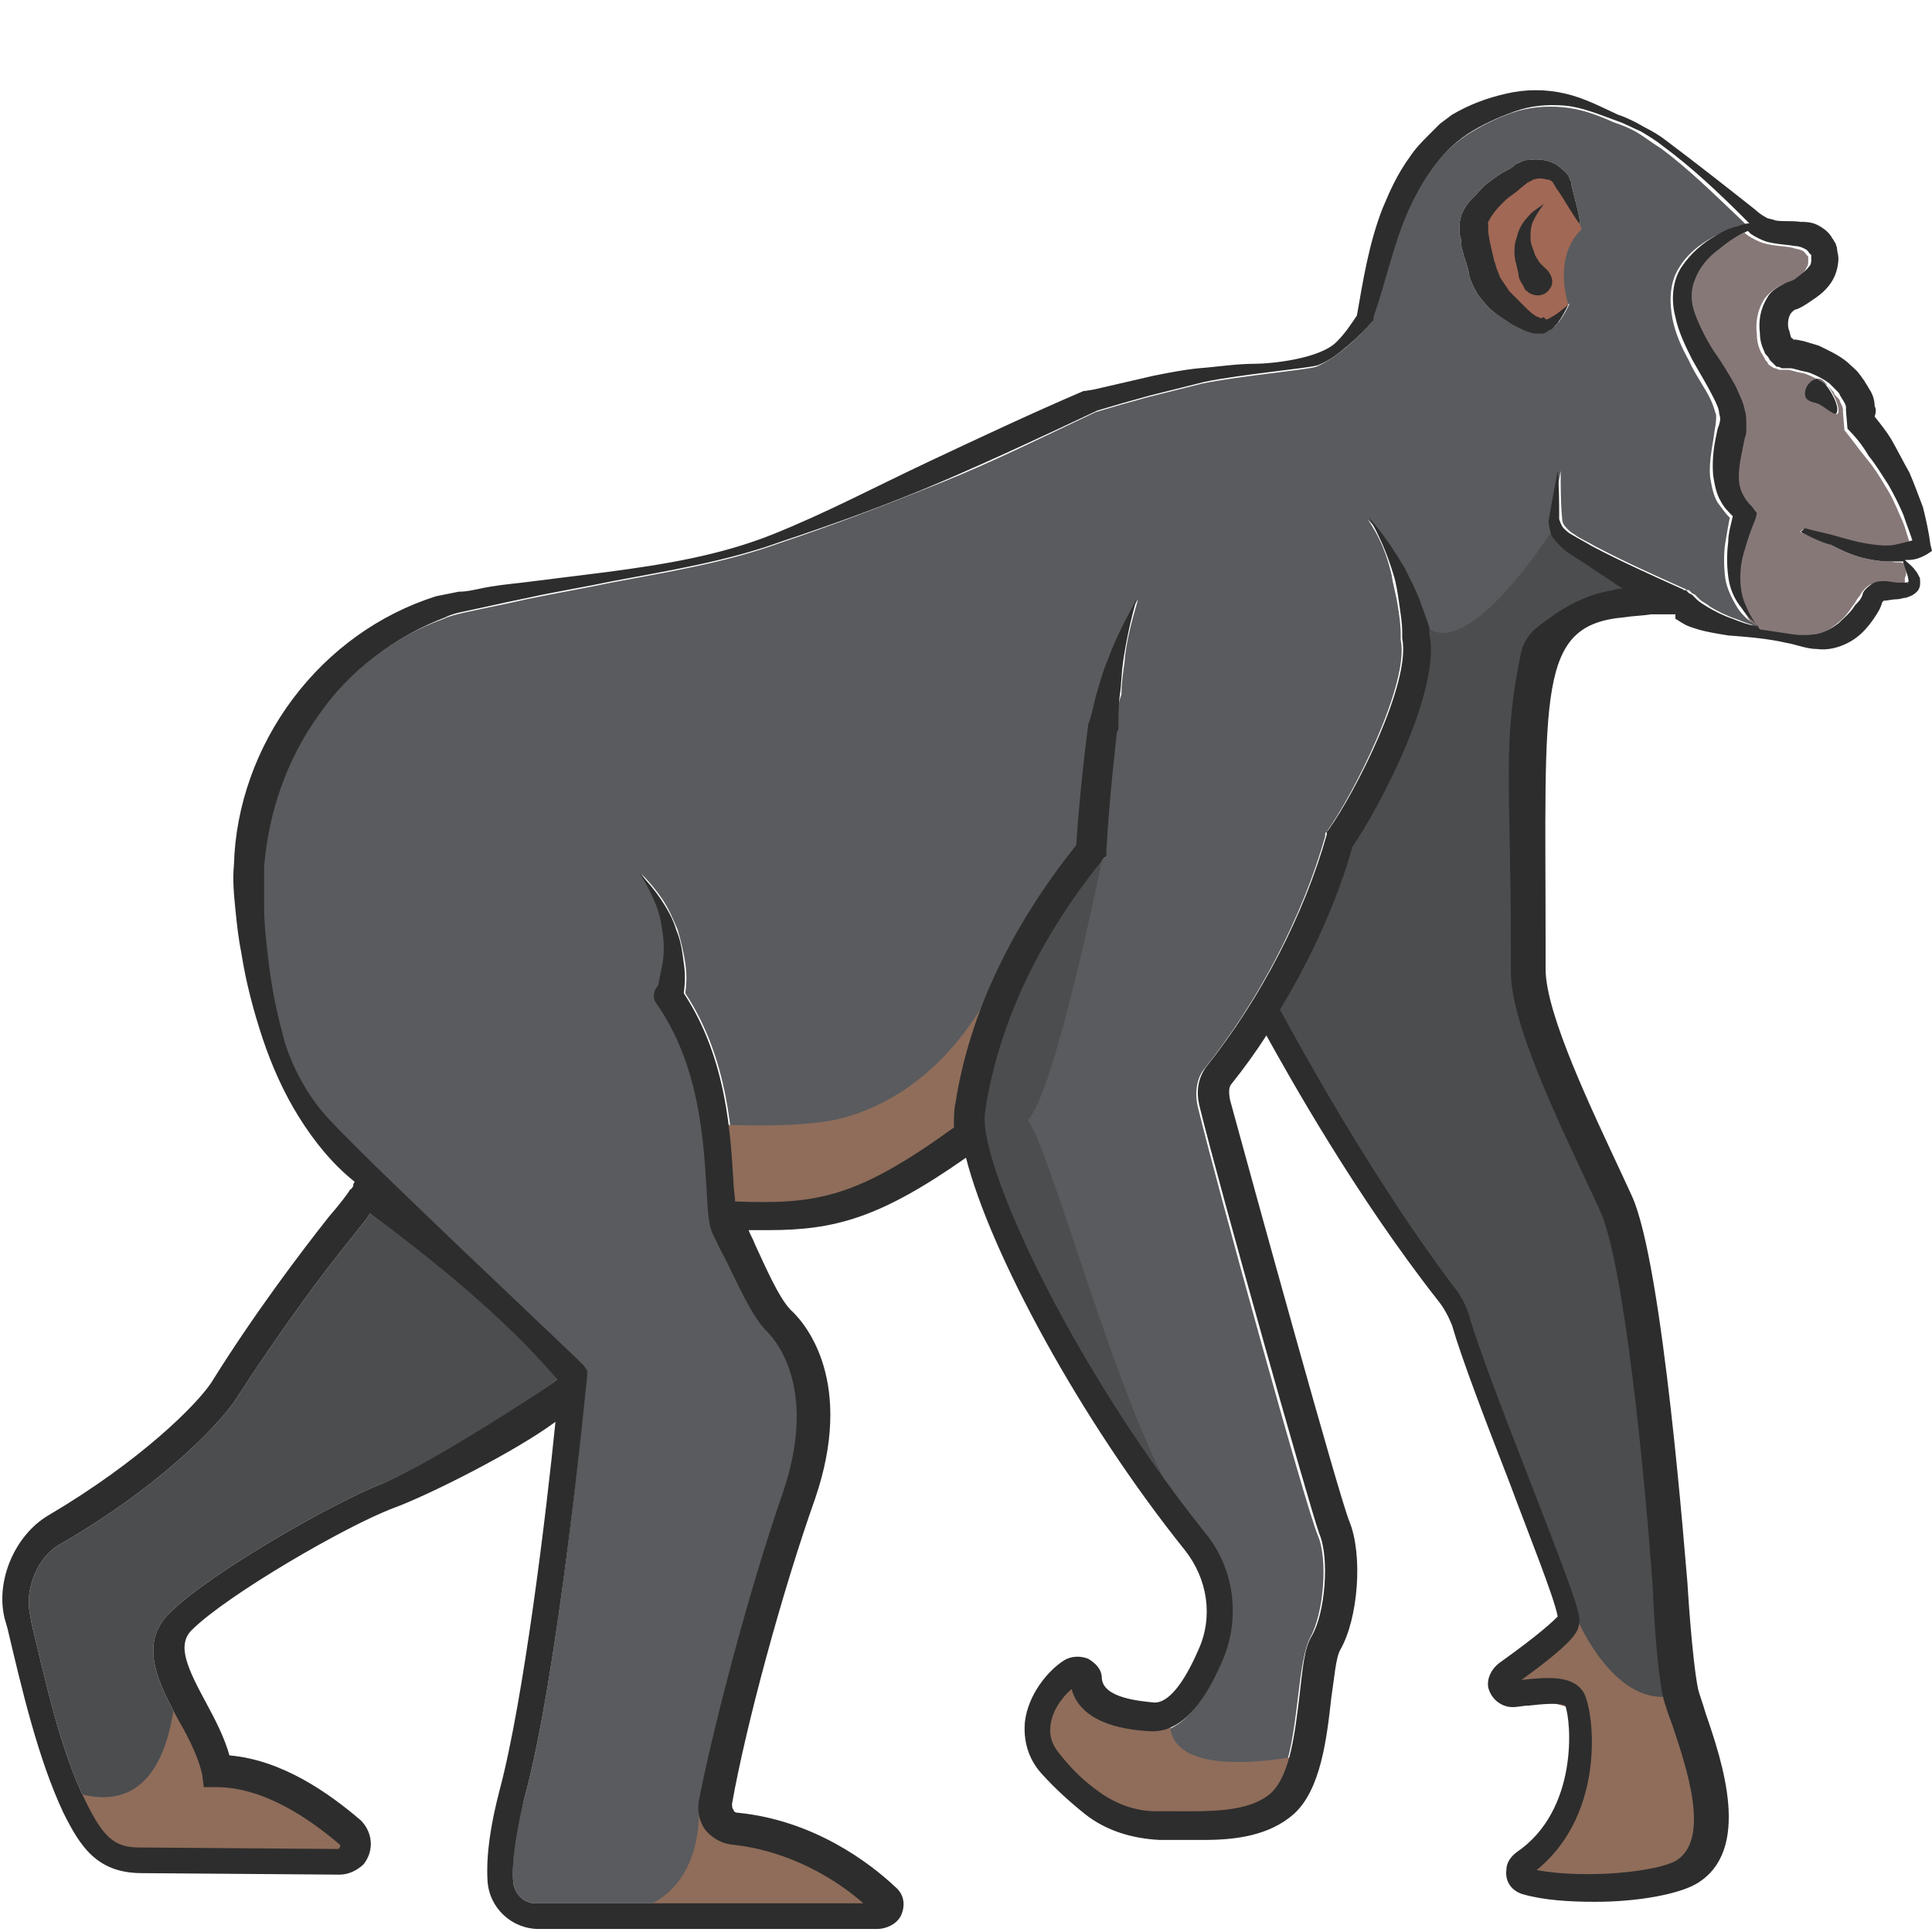 <?xml version="1.0" encoding="utf-8"?>
<!-- Generator: Adobe Illustrator 23.0.0, SVG Export Plug-In . SVG Version: 6.00 Build 0)  -->
<svg version="1.1" id="Layer_1" xmlns="http://www.w3.org/2000/svg" xmlns:xlink="http://www.w3.org/1999/xlink" x="0px" y="0px"
	 viewBox="0 0 128 128" 
width="128" height="128"
style="enable-background:new 0 0 128 128;" xml:space="preserve">
<style type="text/css">
	.st0{fill:#2D2D2D;}
	.st1{fill:#877878;}
	.st2{fill:#595B5E;}
	.st3{fill:#4B4D4F;}
	.st4{fill:#A16855;}
	.st5{fill:#8F6D5A;}
</style>
<g>
	<path class="st0" d="M121.7,27.3c-0.1,0.5-1-0.5-1.5-0.6c-0.4-0.1-0.8-0.2-0.7-0.8c0.1-0.5,0.6-0.9,1-0.8
		C121,25.3,121.9,26.8,121.7,27.3z"/>
	<path class="st1" d="M126.1,37.3C126.1,37.2,126.1,37.2,126.1,37.3c-0.3-0.1-0.5,0-0.8-0.1c-0.7,0-1.4-0.1-2.1-0.3
		c-0.7-0.2-1.3-0.5-1.9-0.8c-0.6-0.3-1.3-0.5-1.9-0.8c-0.1,0-0.1-0.1-0.1-0.1c0,0,0.1-0.1,0.1-0.1l0,0c0.7,0.2,1.3,0.3,2,0.5
		c0.7,0.2,1.3,0.4,2,0.5c0.6,0.1,1.3,0.1,1.9,0.1c0.4,0,0.9-0.1,1.2-0.3c-0.2-0.6-0.3-1.1-0.6-1.7c-0.3-0.7-0.6-1.4-1-2
		c-0.4-0.7-0.8-1.3-1.3-1.9c-0.5-0.6-0.9-1.2-1.4-1.8l-0.1-1.2c0,0,0,0.1,0,0.1l0,0c0,0,0,0,0-0.1c0-0.1,0-0.1,0-0.2
		c0-0.1-0.1-0.3-0.2-0.5c0-0.1-0.1-0.2-0.2-0.3c-0.1-0.1-0.2-0.2-0.2-0.3c-0.2-0.2-0.3-0.4-0.5-0.5c-0.4-0.3-0.8-0.5-1.3-0.7
		c-0.2-0.1-0.5-0.1-0.8-0.2l-0.4-0.1l-0.2,0l-0.1,0l-0.1,0l-0.2,0c-0.1,0-0.2-0.1-0.3-0.1c-0.1,0-0.2-0.1-0.2-0.1
		c-0.2-0.1-0.3-0.2-0.3-0.3c-0.1-0.1-0.2-0.2-0.2-0.3c-0.1-0.1-0.1-0.2-0.2-0.3c-0.2-0.4-0.3-0.8-0.3-1.2c-0.1-0.8,0-1.6,0.5-2.4
		c0.3-0.4,0.7-0.7,1.1-0.9c0.2-0.1,0.5-0.2,0.7-0.3c0.5-0.2,0.9-0.6,1-0.9c0.1-0.1,0.1-0.3,0.1-0.4c0-0.1,0-0.1,0-0.2l0-0.1
		l-0.1-0.1c-0.1-0.1-0.1-0.2-0.3-0.3c-0.2-0.1-0.4-0.1-0.7-0.2c-0.5-0.1-1.2-0.1-1.9-0.3c-0.3-0.1-0.7-0.3-1-0.5
		c-0.1-0.1-0.2-0.1-0.2-0.2c-0.7,0.3-1.3,0.7-1.9,1.2c-0.7,0.6-1.3,1.3-1.6,2c-0.3,0.8-0.3,1.5,0,2.3c0.3,0.8,0.7,1.6,1.2,2.4
		c0.5,0.8,1,1.5,1.5,2.4c0.3,0.4,0.5,1,0.6,1.6c0.1,0.3,0.1,0.6,0.1,1c0,0.4-0.1,0.6-0.1,0.8c-0.2,0.9-0.4,1.8-0.4,2.6
		c0,0.8,0.3,1.4,0.9,2l0.3,0.4l-0.1,0.4c-0.2,0.7-0.5,1.4-0.7,2c-0.2,0.6-0.3,1.3-0.3,1.9c0,0.6,0.1,1.3,0.4,1.9
		c0.2,0.5,0.5,1,0.9,1.5c0.6,0.2,1.3,0.3,2,0.3c0.7,0.1,1.3,0.1,1.8,0c0.6-0.1,1-0.4,1.4-0.7c0.4-0.3,0.8-0.7,1.1-1.2
		c0.2-0.2,0.3-0.5,0.5-0.7c0.1-0.2,0.3-0.5,0.6-0.7c0.3-0.2,0.6-0.2,0.8-0.2c0.4,0,0.7,0.1,1,0.1c0.1,0,0.3,0,0.4,0
		c0.1,0,0.2,0,0.2,0c0,0.1,0,0.1,0,0c0-0.1,0-0.2,0-0.4C126.4,37.9,126.2,37.6,126.1,37.3z M119.6,25.9c0.1-0.5,0.6-0.9,1-0.8
		c0.4,0.1,1.3,1.6,1.2,2.2c-0.1,0.5-1-0.5-1.5-0.6C119.9,26.6,119.5,26.5,119.6,25.9z"/>
	<path class="st2" d="M115.2,40.4c-0.4-0.6-0.8-1.4-0.9-2.1c-0.1-0.8-0.1-1.6,0-2.3c0.1-0.6,0.2-1.2,0.3-1.7c-0.3-0.3-0.5-0.6-0.8-1
		c-0.3-0.5-0.4-1.1-0.5-1.7c-0.1-1.1,0.2-2.2,0.3-3.1c0.1-0.5,0.1-0.7,0.1-1c-0.1-0.3-0.2-0.7-0.4-1.1c-0.4-0.8-1-1.6-1.4-2.5
		c-0.5-0.9-0.9-1.8-1.1-2.8c-0.2-1.1-0.2-2.3,0.4-3.3c0.6-1,1.4-1.6,2.3-2.1c0.4-0.2,0.9-0.4,1.4-0.6c0.3-0.1,0.5-0.1,0.8-0.2
		c-0.1-0.1-0.2-0.2-0.3-0.3c-1.8-1.7-3.5-3.4-5.4-4.8c-0.5-0.3-1-0.7-1.5-1c-0.5-0.3-1-0.5-1.6-0.7c-1.1-0.5-2.2-0.9-3.4-1
		c-1.1-0.1-2.3,0-3.4,0.4C99,7.9,98,8.4,97.1,9c-1.8,1.2-3.1,3.2-4,5.3c-0.9,2.1-1.5,4.5-2.2,6.8l0,0.1l0,0.1
		c-0.5,0.6-1.1,1.2-1.7,1.7c-0.6,0.5-1.3,1-2,1.3c-0.6,0.2-5,0.6-7.5,1.1c-1.2,0.3-2.4,0.6-3.6,0.9l-1.8,0.5l-1.7,0.5
		c-3.4,1.6-6.8,3.3-10.3,4.7c-3.5,1.4-7.1,2.8-10.7,4c-3.6,1.3-7.4,1.9-11.1,2.6c-1.9,0.4-3.7,0.7-5.6,1.1c-0.9,0.2-1.8,0.4-2.8,0.6
		l-1.4,0.3c-0.4,0.1-0.9,0.2-1.3,0.4c-3.4,1.2-6.4,3.6-8.4,6.5c-2.1,2.9-3.3,6.4-3.6,10c-0.1,0.9-0.1,1.8,0,2.7
		c0.1,0.9,0.1,1.8,0.2,2.8c0.2,1.8,0.5,3.7,1,5.5c0.5,1.8,1.5,3.9,2.7,5.3c1.9,2.3,17.2,16.6,17.3,16.8l0.2,0.3l0,0.4
		C38.8,92,37,111,34.7,119.3c-0.6,2.1-0.8,3.9-0.7,5.4c0.1,0.8,0.7,1.4,1.5,1.4h21.8c-1.7-1.4-4.8-3.5-8.8-3.9
		c-0.7-0.1-1.3-0.4-1.7-1c-0.4-0.5-0.6-1.2-0.4-1.9c0.9-5.2,3.4-14.2,5.6-20.5c2.2-6.6-0.3-9.7-1.1-10.6c-1-1-2-3.1-2.8-4.9
		c-0.2-0.5-0.5-1-0.7-1.4c-0.3-0.7-0.4-1.7-0.5-3.3c-0.2-3.2-0.4-8-3.3-12.1c-0.3-0.4-0.2-0.9,0.1-1.2c0.1-0.4,0.2-1,0.3-1.5
		c0.1-0.7,0.1-1.4,0-2c-0.1-0.7-0.2-1.4-0.5-2c-0.2-0.7-0.6-1.3-1-1.9c0.5,0.5,1,1.1,1.4,1.7c0.4,0.6,0.7,1.3,1,2
		c0.2,0.7,0.4,1.5,0.5,2.2c0.1,0.7,0.1,1.3,0,2c2.9,4.4,3.1,9.5,3.3,12.6c0,0.4,0,0.8,0.1,1.2c5.3,0.2,8-0.3,14.5-4.9
		c-0.1-0.6,0-1.2,0.1-1.6c0.9-5.8,3.6-11.6,8-17.1c0.3-4.4,0.8-8,0.8-8c0-0.1,0-0.2,0.1-0.3c0.1-0.7,0.3-1.3,0.5-1.9
		c0.2-0.7,0.4-1.4,0.7-2.1c0.5-1.4,1.1-2.7,1.9-4c-0.4,1.4-0.8,2.8-0.9,4.2c-0.1,0.7-0.2,1.4-0.2,2.1C74,46.8,74,47.5,74,48.2v0
		c0,0.1,0,0.3-0.1,0.4c-0.1,1-0.5,4.2-0.7,7.9l0,0.3L73,57c-4.3,5.4-6.9,10.9-7.8,16.5l0,0.1c-0.8,2.9,5.4,16.6,14.5,28
		c1.9,2.4,2.4,5.7,1.2,8.5c-1.4,3.2-2.9,4.8-4.8,4.7c-3.7-0.2-4.9-1.6-5.2-2.8c-0.7,0.6-1.3,1.5-1.4,2.4c-0.1,0.7,0.1,1.3,0.6,1.9
		c0.8,0.9,1.7,1.7,2.6,2.5c1.1,0.8,2.4,1.3,3.8,1.3c0.4,0,0.8,0,1.2,0c2.3,0.1,4.8,0.2,6.4-1.2c1.3-1.2,1.6-4.1,1.9-6.5
		c0.2-1.7,0.4-3.1,0.8-3.9c0.9-1.6,1.2-5.2,0.5-6.8c-0.8-1.9-6.6-22.9-7.9-28.2c-0.3-1.1-0.1-2.1,0.4-2.7c3.6-4.5,6.5-10.1,8-15.4
		l0-0.2l0.1-0.1c1.8-2.5,5.5-9.9,4.9-12.7c0-0.1,0-0.1,0-0.2c0,0,0,0,0,0c0-0.1,0-0.1,0-0.2v0c0-0.6-0.1-1.3-0.2-1.9
		c-0.1-0.7-0.3-1.3-0.4-2c-0.3-1.3-0.8-2.6-1.6-3.7c1,1,1.8,2.2,2.4,3.4c0.3,0.6,0.6,1.3,0.9,1.9c0.3,0.7,0.5,1.3,0.7,2
		c0,0.1,0,0.2,0,0.3c0,0,0,0,0,0.1c0.8,3.7-3.3,11.5-5.1,14.1c-1,3.6-2.7,7.4-4.8,10.8c0,0,0,0,0,0c0.1,0.1,5.2,9.9,11.7,18.2
		c0.5,0.7,0.9,1.5,1.2,2.3c0.6,2,2.2,6.2,3.8,10.3c3.2,8.4,3.5,9.4,3.4,10c-0.1,0.4-0.2,0.9-3.8,3.6c1.7-0.1,3.4-0.3,4.1,0.8
		c0.7,1.1,1.6,8.1-3.1,11.8c3.4,0.6,7.9,0.1,9.2-0.6c2.4-1.4,0.7-6.4-0.2-9c-0.3-0.8-0.5-1.3-0.6-1.8c-0.5-2.2-0.7-7-0.7-7.3
		c-0.5-7.1-1.9-21.6-3.5-25l-0.6-1.3c-2.2-4.7-5.3-11.1-5.3-14.5V63c0-11.4-0.5-13.7,0.7-19.9c0.4-1.3,1.3-1.8,2.2-2.4
		c1.2-0.8,2.5-1.4,3.9-1.6c0.2,0,0.4-0.1,0.6-0.1c-0.9-0.6-1.8-1.2-2.7-1.8c-0.5-0.3-0.9-0.6-1.4-1c-0.2-0.2-0.5-0.4-0.6-0.7
		c-0.2-0.3-0.2-0.7-0.2-1c0.2-1.2,0.4-2.2,0.6-3.3c0,1.1,0,2.2,0.1,3.2c0,0.2,0.1,0.4,0.3,0.6c0.1,0.1,0.3,0.3,0.5,0.4
		c0.4,0.3,0.9,0.5,1.4,0.8c1.9,1,3.9,1.9,5.9,2.8l0,0c0.1,0,0.1,0.1,0.2,0.1c0,0,0.1,0,0.1,0l0.1,0.1l0.1,0.1l0.2,0.1
		c0.1,0.1,0.2,0.2,0.3,0.3c0.2,0.2,0.5,0.3,0.7,0.5c0.5,0.3,1.1,0.6,1.7,0.8c0.5,0.2,1,0.4,1.5,0.5
		C115.9,41.2,115.5,40.8,115.2,40.4z M103.3,12.8c-0.1-0.1-0.1-0.2-0.2-0.3c0-0.1-0.1-0.1-0.1-0.2c-0.1-0.1-0.2-0.2-0.4-0.2
		c-0.3-0.1-0.6-0.1-0.9,0c-0.1,0-0.1,0.1-0.2,0.1c-0.1,0-0.1,0.1-0.2,0.1l-0.5,0.4c-0.3,0.3-0.7,0.5-1,0.8c-0.3,0.3-0.6,0.6-0.8,0.9
		c-0.2,0.3-0.4,0.6-0.3,0.7c0,0,0,0,0,0l0,0.2l0,0.3l0.1,0.6c0.1,0.4,0.2,0.9,0.3,1.3c0.1,0.2,0.1,0.4,0.2,0.6
		c0.1,0.2,0.1,0.3,0.2,0.5c0.2,0.3,0.4,0.6,0.6,0.9l0.5,0.5l0.5,0.5c0.3,0.3,0.6,0.6,0.9,0.7c0.2,0.1,0.2,0.1,0.4,0
		c0.2,0,0.4-0.2,0.5-0.3c0.4-0.2,0.7-0.5,1.1-0.8c-0.2,0.4-0.4,0.8-0.7,1.2c-0.2,0.2-0.3,0.4-0.6,0.5c-0.1,0.1-0.3,0.2-0.4,0.2
		c-0.2,0-0.3,0-0.5,0c-0.6-0.1-1.1-0.4-1.5-0.6L99,20.7c-0.4-0.3-0.8-0.8-1.1-1.2c-0.1-0.2-0.3-0.5-0.4-0.8
		c-0.1-0.2-0.2-0.5-0.2-0.7c-0.1-0.5-0.3-0.9-0.4-1.4c-0.1-0.2-0.1-0.5-0.1-0.7l-0.1-0.4l0-0.2c0-0.1,0-0.2,0-0.3
		c0-0.8,0.4-1.4,0.8-1.8c0.4-0.4,0.7-0.8,1.1-1.1c0.4-0.3,0.8-0.6,1.2-0.8c0.2-0.1,0.4-0.2,0.6-0.4c0.1-0.1,0.3-0.1,0.4-0.2
		c0.2-0.1,0.3-0.1,0.5-0.1c0.6-0.1,1.3,0,1.8,0.3c0.3,0.2,0.5,0.4,0.7,0.6c0.1,0.1,0.2,0.3,0.2,0.4c0.1,0.1,0.1,0.2,0.1,0.3
		c0.2,0.9,0.5,1.8,0.6,2.7C104.2,14.4,103.7,13.6,103.3,12.8z M101.4,15.9c0,0.4,0.2,0.7,0.3,1.1c0.1,0.2,0.2,0.3,0.3,0.5
		c0.1,0.1,0.3,0.3,0.3,0.3c0.5,0.3,0.6,0.9,0.3,1.4c-0.3,0.5-0.9,0.6-1.4,0.3c-0.1-0.1-0.3-0.2-0.3-0.3l-0.1-0.2
		c-0.2-0.3-0.3-0.5-0.3-0.8c-0.1-0.3-0.1-0.5-0.2-0.8c-0.1-0.5-0.1-1.1,0.1-1.6c0.1-0.5,0.4-1,0.7-1.3c0.3-0.4,0.7-0.6,1.1-0.9
		c-0.3,0.4-0.5,0.7-0.7,1.1C101.4,15.1,101.3,15.5,101.4,15.9z"/>
	<path class="st3" d="M36.9,91.4c0,0.1-8.3,5.7-11.6,6.9c-3.1,1.2-11.4,5.9-14.1,8.6c-2.1,2.1-0.6,4.8,0.7,7.2
		c0.7,1.2,1.3,2.5,1.5,3.5l0.1,0.8h0.8c3.2,0,6.2,2.1,8.2,3.8c0,0,0.1,0.1,0,0.2c0,0.1-0.1,0.1-0.2,0.1l-13.1-0.1
		c-1.7,0-2.4-0.8-3.5-3c-1.7-3.4-2.7-8.1-3.6-11.8L2,107c-0.4-1.7,0.5-3.9,2-4.7c6.4-3.7,10.2-7.6,11.5-9.4
		c2.9-4.5,5.9-8.6,7.8-10.9c0.6-0.8,1-1.2,1.2-1.6C32.5,86.1,36.1,90.3,36.9,91.4z"/>
	<path class="st4" d="M104.8,15.2c0,0-1.9,1.4-0.9,5c-0.6,0.8-1.5,1.7-2,1.6c-0.5-0.1-2.3-1.5-3-2.5c-0.7-1-1.6-4-1.2-4.7
		c0.4-0.7,3.6-3.2,4.3-3.1s1.5,0.6,1.7,1S104.8,15.2,104.8,15.2z"/>
	<path class="st5" d="M65.4,66.2c-0.3,0.2-3.1,6.2-9.7,7.9c-2.7,0.7-8.1,0.4-8.1,0.4l0.2,6.2c0,0,5.3,1,8.1-0.5
		c2.8-1.5,8-3.8,8.4-4.6c-0.2-1.4,0.7-6.6,1-7.2C65.6,67.8,65.4,66.2,65.4,66.2z"/>
	<path class="st0" d="M102.7,19.1c-0.3,0.5-0.9,0.6-1.4,0.3c-0.1-0.1-0.3-0.2-0.3-0.3l-0.1-0.2c-0.2-0.3-0.3-0.5-0.3-0.8
		c-0.1-0.3-0.1-0.5-0.2-0.8c-0.1-0.5-0.1-1.1,0.1-1.6c0.1-0.5,0.4-1,0.7-1.3c0.3-0.4,0.7-0.6,1.1-0.9c-0.3,0.4-0.5,0.7-0.7,1.1
		c-0.2,0.4-0.2,0.8-0.2,1.2c0,0.4,0.2,0.7,0.3,1.1c0.1,0.2,0.2,0.3,0.3,0.5c0.1,0.1,0.3,0.3,0.3,0.3C102.8,18.1,103,18.7,102.7,19.1
		z"/>
	<path class="st0" d="M102.8,21c0.4-0.2,0.7-0.5,1.1-0.8c-0.2,0.4-0.4,0.8-0.7,1.2c-0.2,0.2-0.3,0.4-0.6,0.5
		c-0.1,0.1-0.3,0.2-0.4,0.2c-0.2,0-0.3,0-0.5,0c-0.6-0.1-1.1-0.4-1.5-0.6L99,20.7c-0.4-0.3-0.8-0.8-1.1-1.2
		c-0.1-0.2-0.3-0.5-0.4-0.8c-0.1-0.2-0.2-0.5-0.2-0.7c-0.1-0.5-0.3-0.9-0.4-1.4c-0.1-0.2-0.1-0.5-0.1-0.7l-0.1-0.4l0-0.2
		c0-0.1,0-0.2,0-0.3c0-0.8,0.4-1.4,0.8-1.8c0.4-0.4,0.7-0.8,1.1-1.1c0.4-0.3,0.8-0.6,1.2-0.8c0.2-0.1,0.4-0.2,0.6-0.4
		c0.1-0.1,0.3-0.1,0.4-0.2c0.2-0.1,0.3-0.1,0.5-0.1c0.6-0.1,1.3,0,1.8,0.3c0.3,0.2,0.5,0.4,0.7,0.6c0.1,0.1,0.2,0.3,0.2,0.4
		c0.1,0.1,0.1,0.2,0.1,0.3c0.2,0.9,0.5,1.8,0.6,2.7c-0.6-0.8-1-1.6-1.5-2.3c-0.1-0.1-0.1-0.2-0.2-0.3c0-0.1-0.1-0.1-0.1-0.2
		c-0.1-0.1-0.2-0.2-0.4-0.2c-0.3-0.1-0.6-0.1-0.9,0c-0.1,0-0.1,0.1-0.2,0.1c-0.1,0-0.1,0.1-0.2,0.1l-0.5,0.4c-0.3,0.3-0.7,0.5-1,0.8
		c-0.3,0.3-0.6,0.6-0.8,0.9c-0.2,0.3-0.4,0.6-0.3,0.7c0,0,0,0,0,0l0,0.2l0,0.3l0.1,0.6c0.1,0.4,0.2,0.9,0.3,1.3
		c0.1,0.2,0.1,0.4,0.2,0.6c0.1,0.2,0.1,0.3,0.2,0.5c0.2,0.3,0.4,0.6,0.6,0.9l0.5,0.5l0.5,0.5c0.3,0.3,0.6,0.6,0.9,0.7
		c0.2,0.1,0.2,0.1,0.4,0C102.4,21.3,102.6,21.1,102.8,21z"/>
	<path class="st3" d="M102.8,35.2c0,0-5.4,8.5-8.2,6.4c-0.4,2.3-3.1,9-4.3,11.1c-1.2,2.1-5.4,12.8-6.6,14
		c0.8,1.8,10.3,18.1,12.6,19.7c1,1.8,6.8,19.8,7.6,20.6c-1.4,1.7-4.8,4.1-4.3,4.7c0.5,0.6,4.6,0.6,4.8,1.4s-0.8,8.6-3,10.6
		c1.2,1.8,4.8,1.4,6.9,0.9c2.1-0.6,5.7-2.2,5-4.2c-0.7-1.9-1.8-8.1-2.2-9.2c-0.4-1.1-1.3-16.8-1.8-18.7c-0.5-1.9-0.7-11.1-2-12.3
		c-1.3-1.2-4.8-9.8-6-11.7s0.2-7.9,0.1-9.7c-0.1-1.9-0.1-13.9,1-15.5c1.1-1.7,5.9-3.9,7.4-3.7C108.4,38.8,102.8,35.2,102.8,35.2z"/>
	<path class="st3" d="M73,57c0,0-3.1,15.4-4.9,17.2c1.8,2.5,7.2,23.8,11.5,27.4c-3-1.2-7.3-9-8.3-10c-1-1-7.5-15.1-7.4-16.7
		s5.1-14,5.9-15.2C70.6,58.6,73,57,73,57z"/>
	<path class="st5" d="M77.6,113.8c0,0-1.4,4.3,8.7,2.5c-4.9,9-18.1,2.3-17.6-1.6c0.5-2.8,2.7-3.8,2.7-3.8s2.3,3,2.6,3
		C74.2,114,77.6,113.8,77.6,113.8z"/>
	<path class="st5" d="M104.6,107.5c0,0,2.3,5.3,5.9,4.9c1.6,2.4,4.2,9.6,2.3,10.9c-1.9,1.3-10.3,1.9-11.8,1.3
		c0.9-1.5,5.4-9,3.4-11.4c-2-0.3-4.6-1.8-4.6-1.8L104.6,107.5z"/>
	<path class="st5" d="M46.3,120.1c0,0,0.3,6-5.2,6.6c6.7,0.3,17.6-0.1,17.6-0.1s-6.5-5.3-8.9-5.4C47.3,121.1,46.3,120.1,46.3,120.1z
		"/>
	<path class="st5" d="M11.7,112.4c-0.3,0.1-0.3,8.5-6.9,6.3c1.4,3.5,2.6,4.8,5.6,4.7s12.4,0.4,12.9-0.2c0.5-0.6,0.4-1.9-0.9-2.6
		c-1.4-0.7-7.4-3-7.9-3.4S11.7,112.4,11.7,112.4z"/>
	<path class="st0" d="M127.7,36.7l0.3-0.2l-0.1-0.4c-0.1-0.8-0.3-1.7-0.5-2.5c-0.3-0.8-0.6-1.6-0.9-2.3c-0.4-0.7-0.8-1.5-1.2-2.2
		c-0.3-0.5-0.7-1-1.1-1.5c0,0,0,0,0,0c0.1-0.3,0.1-0.5,0-0.7c0-0.5-0.2-0.9-0.4-1.2c-0.1-0.2-0.2-0.3-0.3-0.5
		c-0.1-0.1-0.2-0.3-0.3-0.4c-0.2-0.3-0.5-0.5-0.8-0.8c-0.6-0.5-1.3-0.8-1.9-1.1c-0.3-0.1-0.7-0.2-1-0.3l-0.5-0.1l-0.2,0h0
		c0,0,0,0,0,0c0,0,0-0.1-0.1-0.1c-0.1-0.1-0.1-0.4-0.2-0.6c-0.1-0.4,0-0.9,0.2-1.1c0.1-0.1,0.2-0.2,0.3-0.2c0.3-0.1,0.6-0.3,0.9-0.5
		c0.6-0.4,1.2-0.8,1.6-1.6c0.2-0.4,0.3-0.9,0.3-1.3c0-0.2-0.1-0.5-0.1-0.7l-0.1-0.3c-0.1-0.1-0.1-0.2-0.2-0.3
		c-0.2-0.4-0.6-0.7-1-0.9c-0.4-0.2-0.8-0.2-1.1-0.2c-0.7-0.1-1.2,0-1.7-0.1c-0.2-0.1-0.5-0.1-0.6-0.2c-0.2-0.1-0.5-0.3-0.7-0.5
		c-1.9-1.5-3.8-3-5.8-4.5c-0.5-0.4-1-0.7-1.6-1c-0.5-0.3-1.1-0.6-1.7-0.8c-1.1-0.5-2.2-1.1-3.5-1.4c-1.3-0.3-2.6-0.3-3.9,0
		c-1.3,0.3-2.4,0.7-3.6,1.4l-0.8,0.6l-0.7,0.7c-0.5,0.5-0.9,0.9-1.3,1.5c-0.8,1.1-1.3,2.2-1.8,3.4c-0.9,2.3-1.3,4.8-1.7,7.1
		c-0.4,0.6-0.8,1.2-1.3,1.7c-1.1,1.2-4.5,1.5-5.4,1.5c-1.3,0-2.5,0.2-3.8,0.3c-1,0.1-2,0.3-3,0.5c-1.3,0.3-2.6,0.6-3.9,0.9l-0.6,0.1
		l-0.1,0c-3.5,1.5-6.9,3.1-10.3,4.7c-3.4,1.6-6.8,3.4-10.3,4.8c-3.5,1.4-7.2,2-11,2.5l-5.6,0.7c-0.9,0.1-1.9,0.2-2.8,0.4
		c-0.5,0.1-0.9,0.2-1.4,0.2c-0.5,0.1-1,0.2-1.5,0.3c-3.8,1.2-7.1,3.6-9.5,6.8c-2.4,3.2-3.8,7.1-3.9,11c-0.1,1,0,2,0.1,3
		c0.1,1,0.2,1.9,0.4,2.9c0.3,1.9,0.8,3.8,1.4,5.6c0.6,1.8,1.4,3.6,2.4,5.2c1,1.6,2.2,3.1,3.7,4.3l0,0c-0.1,0.1-0.1,0.2-0.1,0.3
		c-0.1,0.1-0.1,0.2-0.2,0.2c-0.1,0.2-0.7,1-1.4,1.8c-1.9,2.4-5,6.5-7.8,11c-1,1.5-4.7,5.2-10.8,8.8c-2.2,1.3-3.5,4.3-2.9,6.8
		l0.2,0.7c0.9,3.8,2,8.6,3.7,12.2c1.1,2.2,2.2,4,5.2,4l13.1,0.1h0c0.6,0,1.2-0.3,1.6-0.7c0.7-0.9,0.6-2.1-0.2-2.9
		c-2.1-1.8-5.2-4-8.7-4.3c-0.3-1.1-0.9-2.3-1.5-3.4c-1.3-2.4-2-3.9-1-4.9c2.3-2.3,10.2-6.9,13.4-8.1c2.2-0.8,8-3.7,10.7-5.7
		c-0.6,6-2.1,18.4-3.7,24.4c-0.6,2.3-0.9,4.3-0.8,6c0.1,1.8,1.6,3.2,3.4,3.2h22.4c0.6,0,1.3-0.3,1.6-0.9c0.3-0.7,0.2-1.4-0.4-1.9
		c-1.7-1.6-5.4-4.4-10.4-4.9c-0.2,0-0.3-0.1-0.3-0.2c-0.1-0.1-0.1-0.2-0.1-0.4c0.9-5.1,3.3-14,5.5-20.2c2.6-7.6-0.5-11.5-1.6-12.5
		c-0.8-0.8-1.7-2.9-2.4-4.4c-0.1-0.3-0.3-0.6-0.4-0.9c0.4,0,0.9,0,1.3,0c4.4,0,7.4-0.8,13.1-4.8c1.6,6.3,7.6,17.4,14.5,26
		c1.5,1.9,1.9,4.4,0.9,6.6c-1,2.3-2,3.5-2.9,3.5c-1-0.1-3.4-0.3-3.5-1.6c0-0.6-0.4-1-0.9-1.3c-0.5-0.2-1.1-0.2-1.6,0.1
		c-1.1,0.7-2.4,2.3-2.6,4.1c-0.1,1.2,0.2,2.4,1.1,3.4c0.9,1,1.9,1.9,2.9,2.7c1.4,1.1,3.1,1.6,4.9,1.7c0.4,0,0.8,0,1.2,0
		c0.6,0,1.2,0,1.8,0c2.1,0,4.3-0.3,5.9-1.7c1.8-1.6,2.2-5,2.5-7.7c0.2-1.3,0.3-2.7,0.6-3.2c1.2-2.1,1.5-6.3,0.6-8.5
		c-0.7-1.7-6.4-22.4-7.9-27.9c-0.1-0.5-0.1-0.9,0.1-1.1c0.8-1,1.6-2.1,2.3-3.2c1.5,2.7,5.9,10.6,11.4,17.6c0.4,0.5,0.7,1.1,0.9,1.6
		c0.6,2.1,2.2,6.3,3.8,10.4c1.3,3.5,3,7.7,3.2,8.9c-0.3,0.3-1.1,1.1-3.9,3.1c-0.5,0.4-0.8,1-0.7,1.6c0.2,0.8,0.9,1.3,1.6,1.3
		c0.4,0,0.7-0.1,1.1-0.1c0.8-0.1,2-0.2,2.4,0c0.4,1,0.9,6.9-3.2,9.7c-0.4,0.3-0.7,0.7-0.7,1.2c-0.1,0.8,0.4,1.4,1.1,1.6
		c1.4,0.4,3.1,0.5,4.8,0.5c2.8,0,5.5-0.5,6.7-1.2c3.7-2.2,1.7-8.1,0.6-11.3c-0.2-0.7-0.4-1.2-0.5-1.6c-0.4-2-0.7-6.9-0.7-7
		c-0.1-0.9-1.6-21.2-3.7-25.7l-0.6-1.3c-2-4.3-5.1-10.7-5.1-13.7v-1.4c0-17-0.6-21.4,5.2-21.9c0.6-0.1,1.2-0.1,1.8-0.2h0.9l0.2,0
		h0.1c0.1,0,0.1,0,0.1,0c0.1,0,0.2,0,0.2,0c0,0,0,0,0,0c0,0,0.1,0,0.1,0L111,41c0.2,0.1,0.3,0.2,0.5,0.3c0.3,0.2,0.7,0.3,1,0.4
		c0.7,0.2,1.4,0.3,2,0.4c1.3,0.1,2.6,0.2,3.9,0.5c0.6,0.1,1.3,0.4,2,0.4c0.7,0.1,1.5-0.1,2.2-0.5c0.7-0.4,1.2-1,1.6-1.6
		c0.2-0.3,0.4-0.6,0.5-1c0-0.1,0,0,0,0c0,0,0,0,0.1-0.1c0.2,0,0.6-0.1,0.9-0.1c0.2,0,0.4-0.1,0.6-0.1c0.2-0.1,0.4-0.1,0.7-0.4
		c0.3-0.3,0.2-0.7,0.2-0.9c-0.1-0.2-0.2-0.4-0.3-0.5c-0.2-0.3-0.5-0.5-0.7-0.7c0.1,0,0.1,0,0.2,0C126.8,37.1,127.2,37,127.7,36.7z
		 M118.6,22.4C118.6,22.4,118.6,22.4,118.6,22.4L118.6,22.4C118.6,22.4,118.6,22.4,118.6,22.4L118.6,22.4z M25.3,98.3
		c-3.1,1.2-11.4,5.9-14.1,8.6c-2.1,2.1-0.6,4.8,0.7,7.2c0.7,1.2,1.3,2.5,1.5,3.5l0.1,0.8h0.8c3.2,0,6.2,2.1,8.2,3.8
		c0,0,0.1,0.1,0,0.2c0,0.1-0.1,0.1-0.2,0.1l-13.1-0.1c-1.7,0-2.4-0.8-3.5-3c-1.7-3.4-2.7-8.1-3.6-11.8L2,107c-0.4-1.7,0.5-3.9,2-4.7
		c6.4-3.7,10.2-7.6,11.5-9.4c2.9-4.5,5.9-8.6,7.8-10.9c0.6-0.8,1-1.2,1.2-1.6c8,5.8,11.6,10,12.4,11C36.9,91.5,28.6,97,25.3,98.3z
		 M114.8,41c-0.6-0.2-1.2-0.5-1.7-0.8c-0.3-0.2-0.5-0.3-0.7-0.5c-0.1-0.1-0.2-0.2-0.3-0.3l-0.2-0.1l-0.1-0.1l-0.1-0.1
		c0,0-0.1,0-0.1,0c-0.1,0-0.1-0.1-0.2-0.1l0,0c-2-0.9-4-1.8-5.9-2.8c-0.5-0.3-0.9-0.5-1.4-0.8c-0.2-0.1-0.4-0.3-0.5-0.4
		c-0.1-0.1-0.2-0.3-0.3-0.6c0-1,0-2.2-0.1-3.2c-0.2,1.1-0.4,2.1-0.6,3.3c0,0.3,0.1,0.7,0.2,1c0.2,0.3,0.4,0.5,0.6,0.7
		c0.4,0.4,0.9,0.7,1.4,1c0.9,0.6,1.8,1.2,2.7,1.8c-0.2,0-0.4,0-0.6,0.1c-1.4,0.2-2.7,0.8-3.9,1.6c-0.9,0.7-1.8,1.1-2.2,2.4
		c-1.3,6.2-0.7,8.5-0.7,19.9v1.4c0,3.4,3.1,9.8,5.3,14.5l0.6,1.3c1.6,3.4,3,17.8,3.5,25c0,0.2,0.2,5.1,0.7,7.3
		c0.1,0.4,0.3,1,0.6,1.8c0.9,2.7,2.6,7.6,0.2,9c-1.3,0.7-5.8,1.2-9.2,0.6c4.7-3.8,3.8-10.7,3.1-11.8c-0.7-1.1-2.3-1-4.1-0.8
		c3.6-2.6,3.7-3.2,3.8-3.6c0.2-0.6-0.1-1.5-3.4-10c-1.6-4.1-3.2-8.3-3.8-10.3c-0.2-0.8-0.6-1.6-1.2-2.3C90,76.8,84.9,67,84.8,66.9
		c0,0,0,0,0,0c2.1-3.5,3.8-7.2,4.8-10.8c1.8-2.6,5.9-10.4,5.1-14.1c0,0,0,0,0-0.1c0-0.1,0-0.2,0-0.3c-0.2-0.7-0.5-1.4-0.7-2
		c-0.3-0.7-0.6-1.3-0.9-1.9c-0.7-1.2-1.5-2.4-2.4-3.4c0.7,1.2,1.2,2.4,1.6,3.7c0.2,0.6,0.3,1.3,0.4,2c0.1,0.7,0.2,1.3,0.2,1.9v0
		c0,0.1,0,0.1,0,0.2c0,0,0,0,0,0c0,0.1,0,0.1,0,0.2c0.6,2.9-3.1,10.2-4.9,12.7l-0.1,0.1l0,0.2c-1.5,5.3-4.4,10.9-8,15.4
		c-0.5,0.7-0.7,1.6-0.4,2.7c1.3,5.3,7.2,26.2,7.9,28.2c0.7,1.6,0.4,5.3-0.5,6.8c-0.5,0.8-0.6,2.2-0.8,3.9c-0.3,2.4-0.6,5.3-1.9,6.5
		c-1.5,1.3-4.1,1.2-6.4,1.2c-0.4,0-0.8,0-1.2,0c-1.4,0-2.7-0.5-3.8-1.3c-1-0.7-1.8-1.5-2.6-2.5c-0.5-0.6-0.7-1.2-0.6-1.9
		c0.1-0.9,0.7-1.8,1.4-2.4c0.3,1.2,1.5,2.6,5.2,2.8c1.8,0.1,3.4-1.4,4.8-4.7c1.2-2.8,0.8-6.1-1.2-8.5c-9.1-11.4-15.3-25.1-14.5-28
		l0-0.1c0.9-5.6,3.5-11.2,7.8-16.5l0.2-0.2l0-0.3c0.2-3.7,0.6-6.9,0.7-7.9c0.1-0.1,0.1-0.3,0.1-0.4v0c0-0.7,0-1.4,0.1-2.1
		c0.1-0.7,0.1-1.4,0.2-2.1c0.2-1.4,0.5-2.8,0.9-4.2c-0.7,1.3-1.4,2.6-1.9,4c-0.3,0.7-0.5,1.4-0.7,2.1c-0.2,0.6-0.3,1.3-0.5,1.9
		c0,0.1-0.1,0.2-0.1,0.3c0,0-0.5,3.6-0.8,8c-4.4,5.5-7.1,11.3-8,17.1c-0.1,0.4-0.1,1-0.1,1.6c-6.5,4.7-9.1,5.1-14.5,4.9
		c0-0.4-0.1-0.8-0.1-1.2c-0.2-3.1-0.4-8.2-3.3-12.6c0.1-0.7,0.1-1.4,0-2c-0.1-0.8-0.2-1.5-0.5-2.2c-0.2-0.7-0.6-1.4-1-2
		c-0.4-0.6-0.9-1.2-1.4-1.7c0.4,0.6,0.7,1.2,1,1.9c0.3,0.7,0.4,1.3,0.5,2c0.1,0.7,0.1,1.4,0,2c-0.1,0.5-0.2,1-0.3,1.5
		c-0.3,0.3-0.4,0.8-0.1,1.2c2.8,4,3.1,8.9,3.3,12.1c0.1,1.6,0.1,2.6,0.5,3.3c0.2,0.4,0.4,0.9,0.7,1.4c0.9,1.8,1.8,3.9,2.8,4.9
		c0.8,0.8,3.3,4,1.1,10.6c-2.2,6.3-4.6,15.4-5.6,20.5c-0.1,0.7,0,1.3,0.4,1.9c0.4,0.5,1,0.9,1.7,1c4,0.4,7.1,2.4,8.8,3.9H35.5
		c-0.8,0-1.4-0.6-1.5-1.4c-0.1-1.5,0.2-3.3,0.7-5.4C37,111,38.8,92,38.9,91.2l0-0.4l-0.2-0.3c-0.1-0.2-15.4-14.5-17.3-16.8
		c-1.2-1.4-2.3-3.5-2.7-5.3c-0.5-1.8-0.8-3.6-1-5.5c-0.1-0.9-0.2-1.8-0.2-2.8c0-0.9,0-1.8,0-2.7c0.3-3.6,1.5-7.1,3.6-10
		c2-2.9,5-5.2,8.4-6.5c0.4-0.2,0.8-0.3,1.3-0.4l1.4-0.3c0.9-0.2,1.8-0.4,2.8-0.6c1.8-0.4,3.7-0.7,5.6-1.1c3.7-0.7,7.5-1.3,11.1-2.6
		c3.6-1.2,7.2-2.5,10.7-4c3.5-1.5,6.9-3.1,10.3-4.7l1.7-0.5l1.8-0.5c1.2-0.3,2.4-0.6,3.6-0.9c2.4-0.5,6.9-0.9,7.5-1.1
		c0.8-0.3,1.4-0.8,2-1.3c0.6-0.5,1.2-1.1,1.7-1.7l0-0.1l0-0.1c0.8-2.3,1.3-4.7,2.2-6.8c0.9-2.1,2.2-4.1,4-5.3c0.9-0.6,2-1.1,3.1-1.5
		c1.1-0.4,2.2-0.5,3.4-0.4c1.1,0.1,2.3,0.6,3.4,1c0.6,0.2,1.1,0.5,1.6,0.7c0.5,0.3,1,0.6,1.5,1c1.9,1.4,3.7,3.1,5.4,4.8
		c0.1,0.1,0.2,0.2,0.3,0.3c-0.3,0-0.5,0.1-0.8,0.2c-0.5,0.1-0.9,0.3-1.4,0.6c-0.9,0.5-1.7,1.2-2.3,2.1c-0.6,0.9-0.7,2.2-0.4,3.3
		c0.2,1,0.7,2,1.1,2.8c0.5,0.9,1,1.7,1.4,2.5c0.2,0.4,0.4,0.8,0.4,1.1c0.1,0.3,0.1,0.5-0.1,1c-0.2,0.9-0.4,1.9-0.3,3.1
		c0.1,0.6,0.2,1.2,0.5,1.7c0.2,0.4,0.5,0.7,0.8,1c-0.1,0.5-0.3,1.1-0.3,1.7c-0.1,0.8-0.1,1.5,0,2.3c0.1,0.8,0.4,1.5,0.9,2.1
		c0.3,0.5,0.7,0.8,1.1,1.2C115.8,41.4,115.3,41.2,114.8,41z M119.4,35.3c0.6,0.3,1.2,0.6,1.9,0.8c0.6,0.3,1.2,0.6,1.9,0.8
		c0.7,0.2,1.4,0.3,2.1,0.3c0.3,0,0.5,0,0.8,0c0,0,0,0.1,0,0.1c0.1,0.3,0.2,0.6,0.3,0.9c0,0.1,0.1,0.3,0,0.4c0,0.1-0.1,0.1,0,0
		c0-0.1,0,0-0.2,0c-0.1,0-0.2,0-0.4,0c-0.3,0-0.6-0.1-1-0.1c-0.2,0-0.5,0-0.8,0.2c-0.3,0.2-0.6,0.5-0.6,0.7
		c-0.1,0.3-0.3,0.5-0.5,0.7c-0.3,0.5-0.7,0.8-1.1,1.2c-0.4,0.3-0.9,0.6-1.4,0.7c-0.6,0.1-1.2,0.1-1.8,0c-0.7-0.1-1.3-0.2-2-0.3
		c-0.4-0.5-0.7-1-0.9-1.5c-0.3-0.6-0.4-1.3-0.4-1.9c0-0.7,0.1-1.3,0.3-1.9c0.2-0.7,0.4-1.3,0.7-2l0.1-0.4l-0.3-0.4
		c-0.6-0.6-0.9-1.2-0.9-2c0-0.8,0.2-1.6,0.4-2.6c0.1-0.2,0.1-0.4,0.1-0.8c0-0.3,0-0.7-0.1-1c-0.1-0.6-0.4-1.1-0.6-1.6
		c-0.5-0.9-1-1.7-1.5-2.4c-0.5-0.8-0.9-1.6-1.2-2.4c-0.3-0.8-0.3-1.6,0-2.3c0.3-0.8,0.9-1.5,1.6-2c0.6-0.5,1.2-0.9,1.9-1.2
		c0.1,0.1,0.1,0.1,0.2,0.2c0.3,0.2,0.7,0.4,1,0.5c0.7,0.2,1.4,0.2,1.9,0.3c0.3,0,0.5,0.1,0.7,0.2c0.2,0.1,0.2,0.2,0.3,0.3l0.1,0.1
		l0,0.1c0,0.1,0,0.2,0,0.2c0,0.1,0,0.3-0.1,0.4c-0.2,0.3-0.6,0.6-1,0.9c-0.2,0.1-0.5,0.2-0.7,0.3c-0.4,0.2-0.9,0.5-1.1,0.9
		c-0.5,0.8-0.6,1.6-0.5,2.4c0,0.4,0.1,0.8,0.3,1.2c0,0.1,0.1,0.2,0.2,0.3c0.1,0.1,0.1,0.2,0.2,0.3c0.1,0.1,0.2,0.2,0.3,0.3
		c0.1,0.1,0.1,0.1,0.2,0.1c0.1,0,0.2,0.1,0.3,0.1l0.2,0l0.1,0l0.1,0l0.2,0l0.4,0.1c0.3,0.1,0.5,0.1,0.8,0.2c0.5,0.2,0.9,0.4,1.3,0.7
		c0.2,0.2,0.3,0.3,0.5,0.5c0.1,0.1,0.2,0.2,0.2,0.3c0.1,0.1,0.1,0.2,0.2,0.3c0.1,0.2,0.2,0.3,0.2,0.5c0,0.1,0,0.1,0,0.2
		c0,0,0,0,0,0.1l0,0c0,0,0,0,0-0.1l0.1,1.2c0.5,0.5,1,1.1,1.4,1.8c0.5,0.6,0.9,1.3,1.3,1.9c0.4,0.7,0.7,1.3,1,2
		c0.2,0.6,0.4,1.1,0.6,1.7c-0.3,0.1-0.8,0.2-1.2,0.3c-0.6,0.1-1.3,0-1.9-0.1c-0.6-0.1-1.3-0.3-2-0.5c-0.7-0.2-1.3-0.3-2-0.5l0,0
		c0,0-0.1,0-0.1,0.1C119.3,35.2,119.3,35.2,119.4,35.3z"/>
</g>
</svg>
